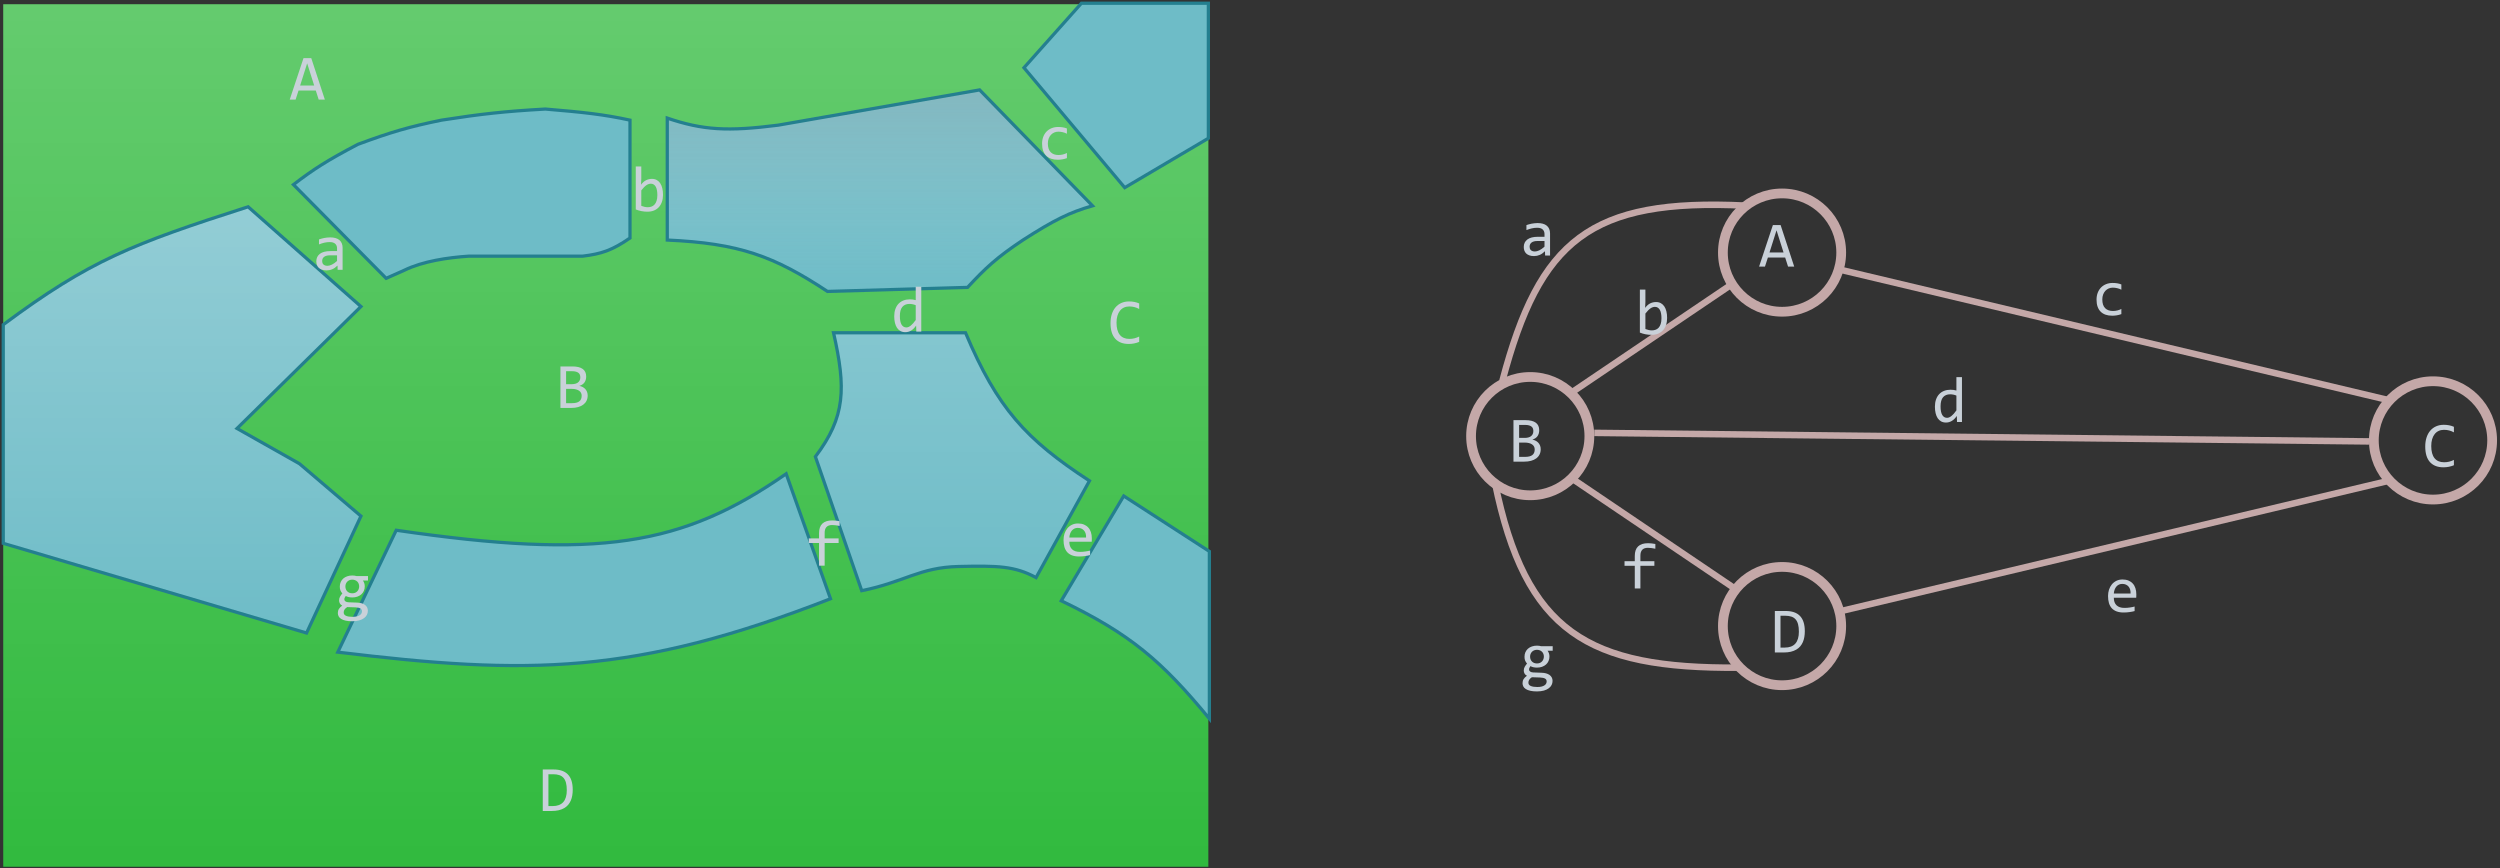 <svg width="769" height="267" viewBox="0 0 769 267" fill="none" xmlns="http://www.w3.org/2000/svg">
<rect x="0" y="0" width="769" height="267" fill="#333333" stroke="none"/>
<rect x="1" y="1.31" width="370.69" height="265.31" fill="#31BA3E"/>
<rect x="1" y="1.31" width="370.69" height="265.31" fill="url(#paint0_linear)" fill-opacity="0.25"/>
<path d="M121.877 163.099L103.901 200.602C162.288 207.701 195.261 207.666 255.462 184.175L241.825 145.743C209.898 167.935 184.072 172.213 121.877 163.099Z" fill="#6EBCC7" stroke="#247F8F"/>
<path d="M345.655 152.561L372 169.608V221.058C357.346 203.295 347.665 195.001 326.439 184.795L345.655 152.561Z" fill="#6EBCC7" stroke="#247F8F"/>
<path d="M294.825 174.257C282.737 174.543 278.31 179.01 265.07 181.696L250.813 140.474C260.09 128.2 260.26 119.472 256.392 102.351H296.994C306.836 125.674 315.62 135.171 335.117 147.912L318.69 177.667C312.13 174.107 306.912 173.971 294.825 174.257Z" fill="#6EBCC7"/>
<path d="M294.825 174.257C282.737 174.543 278.31 179.01 265.07 181.696L250.813 140.474C260.09 128.2 260.26 119.472 256.392 102.351H296.994C306.836 125.674 315.62 135.171 335.117 147.912L318.69 177.667C312.13 174.107 306.912 173.971 294.825 174.257Z" fill="url(#paint1_linear)" fill-opacity="0.15"/>
<path d="M294.825 174.257C282.737 174.543 278.31 179.01 265.07 181.696L250.813 140.474C260.09 128.2 260.26 119.472 256.392 102.351H296.994C306.836 125.674 315.62 135.171 335.117 147.912L318.69 177.667C312.13 174.107 306.912 173.971 294.825 174.257Z" stroke="#247F8F"/>
<path d="M345.965 57.719L314.971 20.836L332.637 1H371.69V42.532L345.965 57.719Z" fill="#6EBCC7" stroke="#247F8F"/>
<path d="M205.251 36.333V73.836C227.413 74.866 237.976 78.73 254.532 89.643L297.614 88.403C303.096 82.496 306.525 79.243 314.661 73.836C324.319 67.631 328.959 65.367 336.047 63.298L301.333 27.655L239.345 38.503C223.8 40.48 216.266 40.061 205.251 36.333Z" fill="#6EBCC7"/>
<path d="M205.251 36.333V73.836C227.413 74.866 237.976 78.73 254.532 89.643L297.614 88.403C303.096 82.496 306.525 79.243 314.661 73.836C324.319 67.631 328.959 65.367 336.047 63.298L301.333 27.655L239.345 38.503C223.8 40.48 216.266 40.061 205.251 36.333Z" fill="url(#paint2_linear)" fill-opacity="0.25"/>
<path d="M205.251 36.333V73.836C227.413 74.866 237.976 78.73 254.532 89.643L297.614 88.403C303.096 82.496 306.525 79.243 314.661 73.836C324.319 67.631 328.959 65.367 336.047 63.298L301.333 27.655L239.345 38.503C223.8 40.48 216.266 40.061 205.251 36.333Z" stroke="#247F8F"/>
<path d="M193.784 73.216V36.953C185.593 35.176 179.453 34.529 167.749 33.544C155.046 34.258 148.069 35.049 135.825 36.953C125.886 38.981 120.25 40.634 110.099 44.392C100.588 49.383 96.389 52.089 90.263 56.789L118.778 85.614L124.357 83.135C130.068 80.337 137.805 79.219 144.193 78.795H164.649H179.216C184.958 78.097 188.155 77.079 193.784 73.216Z" fill="#6EBCC7" stroke="#247F8F"/>
<path d="M1 99.871V167.129L94.292 194.713L111.029 158.76L92.123 142.643L72.906 131.795L111.029 94.292L76.316 63.608C40.672 75.076 27.667 80.052 1 99.871Z" fill="#6EBCC7"/>
<path d="M1 99.871V167.129L94.292 194.713L111.029 158.76L92.123 142.643L72.906 131.795L111.029 94.292L76.316 63.608C40.672 75.076 27.667 80.052 1 99.871Z" fill="url(#paint3_linear)" fill-opacity="0.25"/>
<path d="M1 99.871V167.129L94.292 194.713L111.029 158.76L92.123 142.643L72.906 131.795L111.029 94.292L76.316 63.608C40.672 75.076 27.667 80.052 1 99.871Z" stroke="#247F8F"/>
<path d="M103.861 83L103.822 81.682C103.288 82.209 102.745 82.59 102.191 82.824C101.645 83.059 101.068 83.176 100.463 83.176C99.903 83.176 99.424 83.104 99.027 82.961C98.63 82.818 98.301 82.622 98.041 82.375C97.787 82.121 97.598 81.825 97.475 81.486C97.357 81.148 97.299 80.78 97.299 80.383C97.299 79.4 97.663 78.632 98.393 78.078C99.128 77.518 100.212 77.238 101.645 77.238H103.676V76.379C103.676 75.799 103.49 75.337 103.119 74.992C102.748 74.641 102.182 74.465 101.42 74.465C100.867 74.465 100.32 74.527 99.779 74.65C99.245 74.774 98.692 74.95 98.119 75.178V73.644C98.334 73.566 98.572 73.492 98.832 73.42C99.099 73.342 99.379 73.273 99.672 73.215C99.965 73.156 100.271 73.111 100.59 73.078C100.909 73.039 101.231 73.019 101.557 73.019C102.149 73.019 102.683 73.085 103.158 73.215C103.633 73.345 104.034 73.544 104.359 73.811C104.691 74.078 104.945 74.413 105.121 74.816C105.297 75.22 105.385 75.695 105.385 76.242V83H103.861ZM103.676 78.537H101.518C101.094 78.537 100.73 78.579 100.424 78.664C100.118 78.749 99.867 78.869 99.672 79.025C99.477 79.182 99.33 79.37 99.232 79.592C99.141 79.807 99.096 80.051 99.096 80.324C99.096 80.513 99.125 80.695 99.184 80.871C99.242 81.04 99.337 81.193 99.467 81.33C99.597 81.46 99.766 81.564 99.975 81.643C100.183 81.721 100.437 81.76 100.736 81.76C101.127 81.76 101.573 81.643 102.074 81.408C102.582 81.167 103.116 80.79 103.676 80.275V78.537Z" fill="#C9D1D9"/>
<path d="M203.941 59.922C203.941 60.736 203.827 61.465 203.6 62.109C203.378 62.747 203.059 63.291 202.643 63.74C202.232 64.183 201.731 64.525 201.139 64.766C200.546 65 199.879 65.117 199.137 65.117C198.557 65.117 197.965 65.062 197.359 64.951C196.754 64.841 196.155 64.665 195.562 64.424V51.201H197.262V55L197.184 56.816C197.672 56.159 198.193 55.697 198.746 55.43C199.306 55.156 199.905 55.02 200.543 55.02C201.103 55.02 201.594 55.137 202.018 55.371C202.441 55.605 202.796 55.938 203.082 56.367C203.368 56.79 203.583 57.305 203.727 57.91C203.87 58.509 203.941 59.18 203.941 59.922ZM202.203 60C202.203 59.486 202.164 59.014 202.086 58.584C202.014 58.154 201.897 57.786 201.734 57.48C201.572 57.175 201.363 56.937 201.109 56.768C200.855 56.592 200.553 56.504 200.201 56.504C199.986 56.504 199.768 56.54 199.547 56.611C199.326 56.676 199.094 56.79 198.854 56.953C198.619 57.109 198.368 57.321 198.102 57.588C197.841 57.848 197.561 58.174 197.262 58.565V63.32C197.594 63.45 197.932 63.555 198.277 63.633C198.622 63.704 198.951 63.74 199.264 63.74C199.654 63.74 200.025 63.678 200.377 63.555C200.735 63.431 201.048 63.226 201.314 62.94C201.588 62.647 201.803 62.262 201.959 61.787C202.122 61.305 202.203 60.71 202.203 60Z" fill="#C9D1D9"/>
<path d="M328.18 48.639C327.737 48.808 327.281 48.932 326.812 49.01C326.35 49.094 325.872 49.137 325.377 49.137C323.827 49.137 322.633 48.717 321.793 47.877C320.96 47.037 320.543 45.81 320.543 44.195C320.543 43.421 320.663 42.717 320.904 42.086C321.145 41.454 321.484 40.914 321.92 40.465C322.356 40.016 322.877 39.671 323.482 39.43C324.088 39.182 324.755 39.059 325.484 39.059C325.992 39.059 326.467 39.094 326.91 39.166C327.353 39.238 327.776 39.355 328.18 39.518V41.139C327.757 40.917 327.324 40.758 326.881 40.66C326.445 40.556 325.992 40.504 325.523 40.504C325.087 40.504 324.674 40.589 324.283 40.758C323.899 40.921 323.561 41.158 323.268 41.471C322.975 41.783 322.743 42.164 322.574 42.613C322.405 43.062 322.32 43.57 322.32 44.137C322.32 45.322 322.607 46.21 323.18 46.803C323.759 47.389 324.56 47.682 325.582 47.682C326.044 47.682 326.49 47.63 326.92 47.525C327.356 47.421 327.776 47.265 328.18 47.057V48.639Z" fill="#C9D1D9"/>
<path d="M275.064 97.303C275.064 96.469 275.178 95.731 275.406 95.086C275.634 94.435 275.956 93.888 276.373 93.445C276.796 92.996 277.301 92.658 277.887 92.43C278.479 92.195 279.137 92.078 279.859 92.078C280.172 92.078 280.478 92.098 280.777 92.137C281.083 92.176 281.383 92.238 281.676 92.322V88.201H283.385V102H281.861L281.803 100.145C281.327 100.835 280.813 101.346 280.26 101.678C279.706 102.01 279.107 102.176 278.463 102.176C277.903 102.176 277.408 102.059 276.979 101.824C276.555 101.59 276.201 101.261 275.914 100.838C275.634 100.408 275.423 99.894 275.279 99.295C275.136 98.696 275.064 98.032 275.064 97.303ZM276.803 97.195C276.803 98.38 276.975 99.266 277.32 99.852C277.672 100.431 278.167 100.721 278.805 100.721C279.234 100.721 279.687 100.529 280.162 100.145C280.644 99.76 281.148 99.191 281.676 98.436V93.885C281.396 93.755 281.087 93.657 280.748 93.592C280.41 93.52 280.074 93.484 279.742 93.484C278.818 93.484 278.095 93.784 277.574 94.383C277.06 94.982 276.803 95.919 276.803 97.195Z" fill="#C9D1D9"/>
<path d="M335.844 165.58C335.844 165.821 335.84 166.023 335.834 166.186C335.827 166.348 335.818 166.501 335.805 166.645H328.92C328.92 167.647 329.2 168.419 329.76 168.959C330.32 169.493 331.127 169.76 332.182 169.76C332.468 169.76 332.755 169.75 333.041 169.73C333.327 169.704 333.604 169.672 333.871 169.633C334.138 169.594 334.392 169.551 334.633 169.506C334.88 169.454 335.108 169.398 335.316 169.34V170.736C334.854 170.867 334.33 170.971 333.744 171.049C333.165 171.133 332.562 171.176 331.938 171.176C331.098 171.176 330.375 171.062 329.77 170.834C329.164 170.606 328.666 170.277 328.275 169.848C327.891 169.411 327.605 168.881 327.416 168.256C327.234 167.624 327.143 166.911 327.143 166.117C327.143 165.427 327.24 164.776 327.436 164.164C327.637 163.546 327.927 163.005 328.305 162.543C328.689 162.074 329.158 161.703 329.711 161.43C330.264 161.156 330.893 161.02 331.596 161.02C332.279 161.02 332.885 161.127 333.412 161.342C333.939 161.557 334.382 161.863 334.74 162.26C335.105 162.65 335.378 163.129 335.561 163.695C335.749 164.255 335.844 164.883 335.844 165.58ZM334.076 165.336C334.096 164.9 334.053 164.503 333.949 164.145C333.845 163.78 333.682 163.467 333.461 163.207C333.246 162.947 332.976 162.745 332.65 162.602C332.325 162.452 331.947 162.377 331.518 162.377C331.146 162.377 330.808 162.449 330.502 162.592C330.196 162.735 329.932 162.937 329.711 163.197C329.49 163.458 329.311 163.77 329.174 164.135C329.037 164.499 328.952 164.9 328.92 165.336H334.076Z" fill="#C9D1D9"/>
<path d="M258.264 161.783C257.372 161.594 256.604 161.5 255.959 161.5C254.429 161.5 253.664 162.301 253.664 163.902V165.621H257.961V167.037H253.664V174H251.936V167.037H248.781V165.621H251.936V164C251.936 161.389 253.296 160.084 256.018 160.084C256.695 160.084 257.443 160.162 258.264 160.318V161.783Z" fill="#C9D1D9"/>
<path d="M111.623 178.582C111.805 178.81 111.945 179.077 112.043 179.383C112.147 179.682 112.199 180.008 112.199 180.359C112.199 180.867 112.105 181.333 111.916 181.756C111.734 182.173 111.473 182.531 111.135 182.83C110.796 183.13 110.389 183.364 109.914 183.533C109.445 183.696 108.928 183.777 108.361 183.777C107.951 183.777 107.567 183.735 107.209 183.65C106.851 183.559 106.568 183.449 106.359 183.318C106.236 183.501 106.132 183.673 106.047 183.836C105.962 183.999 105.92 184.181 105.92 184.383C105.92 184.63 106.037 184.835 106.271 184.998C106.512 185.161 106.828 185.249 107.219 185.262L109.797 185.359C110.285 185.372 110.734 185.434 111.145 185.545C111.561 185.656 111.916 185.815 112.209 186.023C112.508 186.232 112.74 186.489 112.902 186.795C113.072 187.101 113.156 187.456 113.156 187.859C113.156 188.296 113.062 188.709 112.873 189.1C112.684 189.49 112.391 189.832 111.994 190.125C111.604 190.424 111.105 190.662 110.5 190.838C109.895 191.014 109.175 191.102 108.342 191.102C107.548 191.102 106.87 191.036 106.311 190.906C105.757 190.783 105.301 190.607 104.943 190.379C104.585 190.158 104.325 189.891 104.162 189.578C103.999 189.272 103.918 188.934 103.918 188.562C103.918 188.087 104.029 187.671 104.25 187.312C104.471 186.954 104.813 186.609 105.275 186.277C105.106 186.199 104.96 186.102 104.836 185.984C104.712 185.867 104.611 185.74 104.533 185.604C104.455 185.46 104.396 185.311 104.357 185.154C104.318 184.998 104.299 184.845 104.299 184.695C104.299 184.272 104.396 183.885 104.592 183.533C104.794 183.182 105.031 182.85 105.305 182.537C105.181 182.387 105.07 182.241 104.973 182.098C104.882 181.954 104.8 181.801 104.729 181.639C104.663 181.469 104.611 181.29 104.572 181.102C104.54 180.906 104.523 180.685 104.523 180.438C104.523 179.93 104.615 179.467 104.797 179.051C104.986 178.628 105.246 178.266 105.578 177.967C105.917 177.667 106.32 177.436 106.789 177.273C107.264 177.104 107.788 177.02 108.361 177.02C108.602 177.02 108.833 177.036 109.055 177.068C109.276 177.101 109.471 177.143 109.641 177.195H113.195V178.582H111.623ZM105.725 188.416C105.725 188.878 105.965 189.214 106.447 189.422C106.929 189.637 107.6 189.744 108.459 189.744C108.999 189.744 109.452 189.695 109.816 189.598C110.188 189.5 110.484 189.37 110.705 189.207C110.933 189.051 111.096 188.868 111.193 188.66C111.291 188.458 111.34 188.25 111.34 188.035C111.34 187.638 111.177 187.345 110.852 187.156C110.526 186.967 110.028 186.857 109.357 186.824L106.799 186.736C106.584 186.88 106.405 187.02 106.262 187.156C106.125 187.293 106.018 187.43 105.939 187.566C105.861 187.71 105.806 187.85 105.773 187.986C105.741 188.13 105.725 188.273 105.725 188.416ZM106.242 180.398C106.242 180.711 106.294 180.997 106.398 181.258C106.503 181.518 106.649 181.74 106.838 181.922C107.027 182.104 107.248 182.247 107.502 182.352C107.762 182.449 108.049 182.498 108.361 182.498C108.7 182.498 108.999 182.443 109.26 182.332C109.527 182.215 109.748 182.059 109.924 181.863C110.106 181.668 110.243 181.443 110.334 181.189C110.432 180.936 110.48 180.672 110.48 180.398C110.48 180.086 110.428 179.799 110.324 179.539C110.22 179.279 110.074 179.057 109.885 178.875C109.696 178.693 109.471 178.553 109.211 178.455C108.957 178.351 108.674 178.299 108.361 178.299C108.023 178.299 107.72 178.357 107.453 178.475C107.193 178.592 106.971 178.748 106.789 178.943C106.613 179.132 106.477 179.354 106.379 179.607C106.288 179.861 106.242 180.125 106.242 180.398Z" fill="#C9D1D9"/>
<path d="M99.922 30.637H98.027L97.139 27.854H91.826L90.928 30.637H89.121L93.359 17.874H95.742L99.922 30.637ZM96.641 26.302L94.482 19.475L92.324 26.302H96.641Z" fill="#C9D1D9"/>
<path d="M180.77 121.661C180.77 122.273 180.649 122.817 180.408 123.292C180.174 123.761 179.836 124.158 179.393 124.483C178.957 124.809 178.426 125.056 177.801 125.226C177.183 125.395 176.492 125.479 175.731 125.479H172.391V112.716H176.043C178.888 112.716 180.311 113.751 180.311 115.821C180.311 116.511 180.145 117.104 179.813 117.599C179.487 118.093 178.953 118.461 178.211 118.702C178.556 118.767 178.882 118.878 179.188 119.034C179.5 119.19 179.774 119.392 180.008 119.64C180.242 119.887 180.428 120.18 180.565 120.519C180.701 120.857 180.77 121.238 180.77 121.661ZM178.504 116.056C178.504 115.795 178.465 115.551 178.387 115.323C178.309 115.089 178.172 114.89 177.977 114.728C177.781 114.558 177.518 114.425 177.186 114.327C176.854 114.229 176.434 114.181 175.926 114.181H174.129V118.175H175.867C176.265 118.175 176.623 118.132 176.942 118.048C177.267 117.963 177.544 117.833 177.772 117.657C178.006 117.481 178.185 117.263 178.309 117.003C178.439 116.736 178.504 116.42 178.504 116.056ZM178.924 121.72C178.924 121.394 178.856 121.101 178.719 120.841C178.582 120.58 178.384 120.362 178.123 120.187C177.863 120.004 177.544 119.864 177.166 119.767C176.795 119.669 176.375 119.62 175.906 119.62H174.129V124.015H175.965C176.961 124.015 177.703 123.829 178.192 123.458C178.68 123.087 178.924 122.507 178.924 121.72Z" fill="#C9D1D9"/>
<path d="M350.413 105.165C349.391 105.588 348.32 105.8 347.2 105.8C345.396 105.8 344.01 105.262 343.04 104.188C342.076 103.108 341.594 101.512 341.594 99.403C341.594 98.381 341.728 97.457 341.995 96.63C342.262 95.803 342.643 95.103 343.137 94.53C343.632 93.951 344.231 93.505 344.934 93.192C345.637 92.88 346.425 92.723 347.297 92.723C347.89 92.723 348.44 92.775 348.948 92.88C349.456 92.977 349.944 93.13 350.413 93.339V95.048C349.95 94.794 349.472 94.602 348.977 94.471C348.482 94.335 347.942 94.266 347.356 94.266C346.757 94.266 346.213 94.38 345.725 94.608C345.243 94.829 344.833 95.155 344.495 95.585C344.156 96.008 343.896 96.529 343.713 97.147C343.531 97.759 343.44 98.459 343.44 99.247C343.44 100.9 343.775 102.147 344.446 102.987C345.116 103.827 346.1 104.247 347.395 104.247C347.942 104.247 348.466 104.185 348.967 104.061C349.469 103.931 349.95 103.752 350.413 103.524V105.165Z" fill="#C9D1D9"/>
<path d="M176.172 242.933C176.172 243.545 176.123 244.131 176.026 244.69C175.934 245.25 175.785 245.771 175.576 246.253C175.368 246.735 175.098 247.174 174.766 247.571C174.434 247.962 174.027 248.297 173.545 248.577C173.063 248.857 172.503 249.075 171.865 249.232C171.227 249.381 170.502 249.456 169.688 249.456H166.953V236.692H170.244C172.237 236.692 173.721 237.207 174.698 238.235C175.681 239.258 176.172 240.823 176.172 242.933ZM174.346 243.06C174.346 242.155 174.261 241.39 174.092 240.765C173.923 240.14 173.666 239.635 173.321 239.251C172.976 238.867 172.543 238.59 172.022 238.421C171.501 238.245 170.889 238.157 170.186 238.157H168.692V247.952H169.99C172.894 247.952 174.346 246.321 174.346 243.06Z" fill="#C9D1D9"/>
<circle cx="470.695" cy="134.153" r="18.195" stroke="#C4A8A8" stroke-width="3"/>
<path d="M473.922 138.182C473.922 138.794 473.801 139.337 473.561 139.812C473.326 140.281 472.988 140.678 472.545 141.004C472.109 141.329 471.578 141.577 470.953 141.746C470.335 141.915 469.645 142 468.883 142H465.543V129.236H469.195C472.04 129.236 473.463 130.271 473.463 132.342C473.463 133.032 473.297 133.624 472.965 134.119C472.639 134.614 472.105 134.982 471.363 135.223C471.708 135.288 472.034 135.398 472.34 135.555C472.652 135.711 472.926 135.913 473.16 136.16C473.395 136.408 473.58 136.701 473.717 137.039C473.854 137.378 473.922 137.758 473.922 138.182ZM471.656 132.576C471.656 132.316 471.617 132.072 471.539 131.844C471.461 131.609 471.324 131.411 471.129 131.248C470.934 131.079 470.67 130.945 470.338 130.848C470.006 130.75 469.586 130.701 469.078 130.701H467.281V134.695H469.02C469.417 134.695 469.775 134.653 470.094 134.568C470.419 134.484 470.696 134.354 470.924 134.178C471.158 134.002 471.337 133.784 471.461 133.523C471.591 133.257 471.656 132.941 471.656 132.576ZM472.076 138.24C472.076 137.915 472.008 137.622 471.871 137.361C471.734 137.101 471.536 136.883 471.275 136.707C471.015 136.525 470.696 136.385 470.318 136.287C469.947 136.189 469.527 136.141 469.059 136.141H467.281V140.535H469.117C470.113 140.535 470.855 140.35 471.344 139.979C471.832 139.607 472.076 139.028 472.076 138.24Z" fill="#C9D1D9"/>
<circle cx="548.16" cy="77.695" r="18.195" stroke="#C4A8A8" stroke-width="3"/>
<path d="M551.898 82H550.004L549.115 79.217H543.803L542.904 82H541.098L545.336 69.236H547.719L551.898 82ZM548.617 77.664L546.459 70.838L544.301 77.664H548.617Z" fill="#C9D1D9"/>
<circle cx="748.389" cy="135.466" r="18.195" stroke="#C4A8A8" stroke-width="3"/>
<path d="M754.824 143.109C753.801 143.532 752.73 143.744 751.611 143.744C749.807 143.744 748.421 143.207 747.45 142.133C746.487 141.052 746.005 139.457 746.005 137.348C746.005 136.325 746.139 135.401 746.406 134.574C746.672 133.747 747.053 133.047 747.548 132.474C748.043 131.895 748.642 131.449 749.345 131.137C750.048 130.824 750.836 130.668 751.708 130.668C752.301 130.668 752.851 130.72 753.359 130.824C753.866 130.922 754.355 131.075 754.824 131.283V132.992C754.361 132.738 753.883 132.546 753.388 132.416C752.893 132.279 752.353 132.211 751.767 132.211C751.168 132.211 750.624 132.325 750.136 132.553C749.654 132.774 749.244 133.099 748.906 133.529C748.567 133.952 748.307 134.473 748.124 135.092C747.942 135.704 747.851 136.404 747.851 137.191C747.851 138.845 748.186 140.092 748.857 140.932C749.527 141.771 750.51 142.191 751.806 142.191C752.353 142.191 752.877 142.129 753.378 142.006C753.88 141.876 754.361 141.696 754.824 141.469V143.109Z" fill="#C9D1D9"/>
<circle cx="548.16" cy="192.58" r="18.195" stroke="#C4A8A8" stroke-width="3"/>
<path d="M555.161 194.179C555.161 194.791 555.112 195.377 555.015 195.937C554.923 196.496 554.774 197.017 554.565 197.499C554.357 197.981 554.087 198.42 553.755 198.817C553.423 199.208 553.016 199.543 552.534 199.823C552.052 200.103 551.492 200.321 550.854 200.478C550.216 200.627 549.49 200.702 548.677 200.702H545.942V187.939H549.233C551.225 187.939 552.71 188.453 553.686 189.482C554.669 190.504 555.161 192.069 555.161 194.179ZM553.335 194.306C553.335 193.401 553.25 192.636 553.081 192.011C552.912 191.386 552.655 190.881 552.309 190.497C551.964 190.113 551.531 189.836 551.011 189.667C550.49 189.491 549.878 189.403 549.175 189.403H547.681V199.198H548.979C551.883 199.198 553.335 197.567 553.335 194.306Z" fill="#C9D1D9"/>
<line x1="483.265" y1="120.851" x2="531.845" y2="88.026" stroke="#C4A8A8" stroke-width="2"/>
<line x1="484.384" y1="147.767" x2="532.964" y2="180.591" stroke="#C4A8A8" stroke-width="2"/>
<path d="M462.16 117.084C473.614 73.933 489.001 60.904 537 63.252" stroke="#C4A8A8" stroke-width="2"/>
<path d="M534.702 205.382C488.46 205.657 469.261 194.682 459.799 148.26" stroke="#C4A8A8" stroke-width="2"/>
<line x1="490.4" y1="133.153" x2="728.706" y2="135.779" stroke="#C4A8A8" stroke-width="2"/>
<path d="M566.214 187.985L735.091 147.818" stroke="#C4A8A8" stroke-width="2"/>
<path d="M565.973 82.947L734.851 123.113" stroke="#C4A8A8" stroke-width="2"/>
<path d="M475.274 78.595L475.234 77.277C474.701 77.804 474.157 78.185 473.604 78.42C473.057 78.654 472.481 78.771 471.875 78.771C471.315 78.771 470.837 78.7 470.44 78.556C470.042 78.413 469.714 78.218 469.453 77.97C469.199 77.716 469.011 77.42 468.887 77.082C468.77 76.743 468.711 76.375 468.711 75.978C468.711 74.995 469.076 74.227 469.805 73.674C470.54 73.114 471.624 72.834 473.057 72.834H475.088V71.974C475.088 71.395 474.902 70.933 474.531 70.588C474.16 70.236 473.594 70.06 472.832 70.06C472.279 70.06 471.732 70.122 471.191 70.246C470.658 70.37 470.104 70.545 469.531 70.773V69.24C469.746 69.162 469.984 69.087 470.244 69.015C470.511 68.937 470.791 68.869 471.084 68.81C471.377 68.752 471.683 68.706 472.002 68.674C472.321 68.635 472.643 68.615 472.969 68.615C473.561 68.615 474.095 68.68 474.57 68.81C475.046 68.941 475.446 69.139 475.772 69.406C476.104 69.673 476.358 70.008 476.533 70.412C476.709 70.816 476.797 71.291 476.797 71.838V78.595H475.274ZM475.088 74.132H472.93C472.507 74.132 472.142 74.175 471.836 74.26C471.53 74.344 471.279 74.465 471.084 74.621C470.889 74.777 470.742 74.966 470.645 75.187C470.553 75.402 470.508 75.646 470.508 75.92C470.508 76.108 470.537 76.291 470.596 76.466C470.654 76.636 470.749 76.789 470.879 76.925C471.009 77.056 471.178 77.16 471.387 77.238C471.595 77.316 471.849 77.355 472.149 77.355C472.539 77.355 472.985 77.238 473.486 77.004C473.994 76.763 474.528 76.385 475.088 75.871V74.132Z" fill="#C9D1D9"/>
<path d="M512.804 97.807C512.804 98.621 512.69 99.35 512.462 99.995C512.241 100.633 511.922 101.177 511.505 101.626C511.095 102.068 510.594 102.41 510.001 102.651C509.409 102.885 508.741 103.003 507.999 103.003C507.42 103.003 506.827 102.947 506.222 102.837C505.616 102.726 505.018 102.55 504.425 102.309V89.087H506.124V92.885L506.046 94.702C506.534 94.044 507.055 93.582 507.609 93.315C508.169 93.042 508.768 92.905 509.406 92.905C509.965 92.905 510.457 93.022 510.88 93.257C511.303 93.491 511.658 93.823 511.945 94.253C512.231 94.676 512.446 95.19 512.589 95.796C512.732 96.395 512.804 97.065 512.804 97.807ZM511.066 97.885C511.066 97.371 511.027 96.899 510.949 96.469C510.877 96.04 510.76 95.672 510.597 95.366C510.434 95.06 510.226 94.822 509.972 94.653C509.718 94.477 509.415 94.389 509.064 94.389C508.849 94.389 508.631 94.425 508.409 94.497C508.188 94.562 507.957 94.676 507.716 94.839C507.482 94.995 507.231 95.207 506.964 95.473C506.704 95.734 506.424 96.059 506.124 96.45V101.206C506.456 101.336 506.795 101.44 507.14 101.518C507.485 101.59 507.814 101.626 508.126 101.626C508.517 101.626 508.888 101.564 509.24 101.44C509.598 101.316 509.91 101.111 510.177 100.825C510.45 100.532 510.665 100.148 510.822 99.673C510.984 99.191 511.066 98.595 511.066 97.885Z" fill="#C9D1D9"/>
<path d="M476.035 200.162C476.218 200.39 476.358 200.657 476.455 200.963C476.559 201.262 476.611 201.588 476.611 201.939C476.611 202.447 476.517 202.913 476.328 203.336C476.146 203.753 475.886 204.111 475.547 204.41C475.208 204.71 474.802 204.944 474.326 205.113C473.858 205.276 473.34 205.357 472.774 205.357C472.363 205.357 471.979 205.315 471.621 205.23C471.263 205.139 470.98 205.029 470.772 204.898C470.648 205.081 470.544 205.253 470.459 205.416C470.374 205.579 470.332 205.761 470.332 205.963C470.332 206.21 470.449 206.415 470.684 206.578C470.925 206.741 471.24 206.829 471.631 206.842L474.209 206.939C474.697 206.952 475.147 207.014 475.557 207.125C475.973 207.236 476.328 207.395 476.621 207.604C476.921 207.812 477.152 208.069 477.315 208.375C477.484 208.681 477.568 209.036 477.568 209.439C477.568 209.876 477.474 210.289 477.285 210.68C477.096 211.07 476.803 211.412 476.406 211.705C476.016 212.005 475.518 212.242 474.912 212.418C474.307 212.594 473.587 212.682 472.754 212.682C471.96 212.682 471.283 212.617 470.723 212.486C470.169 212.363 469.714 212.187 469.356 211.959C468.997 211.738 468.737 211.471 468.574 211.158C468.412 210.852 468.33 210.514 468.33 210.143C468.33 209.667 468.441 209.251 468.662 208.893C468.884 208.535 469.225 208.189 469.688 207.857C469.518 207.779 469.372 207.682 469.248 207.564C469.124 207.447 469.024 207.32 468.945 207.184C468.867 207.04 468.809 206.891 468.77 206.734C468.731 206.578 468.711 206.425 468.711 206.275C468.711 205.852 468.809 205.465 469.004 205.113C469.206 204.762 469.443 204.43 469.717 204.117C469.593 203.967 469.483 203.821 469.385 203.678C469.294 203.535 469.212 203.382 469.141 203.219C469.076 203.049 469.024 202.87 468.984 202.682C468.952 202.486 468.936 202.265 468.936 202.018C468.936 201.51 469.027 201.048 469.209 200.631C469.398 200.208 469.658 199.846 469.99 199.547C470.329 199.247 470.733 199.016 471.201 198.854C471.677 198.684 472.201 198.6 472.774 198.6C473.014 198.6 473.246 198.616 473.467 198.648C473.688 198.681 473.884 198.723 474.053 198.775H477.608V200.162H476.035ZM470.137 209.996C470.137 210.458 470.378 210.794 470.859 211.002C471.341 211.217 472.012 211.324 472.871 211.324C473.412 211.324 473.864 211.275 474.229 211.178C474.6 211.08 474.896 210.95 475.117 210.787C475.345 210.631 475.508 210.449 475.606 210.24C475.703 210.038 475.752 209.83 475.752 209.615C475.752 209.218 475.589 208.925 475.264 208.736C474.938 208.548 474.44 208.437 473.77 208.404L471.211 208.316C470.996 208.46 470.817 208.6 470.674 208.736C470.537 208.873 470.43 209.01 470.352 209.146C470.274 209.29 470.218 209.43 470.186 209.566C470.153 209.71 470.137 209.853 470.137 209.996ZM470.654 201.979C470.654 202.291 470.706 202.577 470.811 202.838C470.915 203.098 471.061 203.32 471.25 203.502C471.439 203.684 471.66 203.827 471.914 203.932C472.175 204.029 472.461 204.078 472.774 204.078C473.112 204.078 473.412 204.023 473.672 203.912C473.939 203.795 474.16 203.639 474.336 203.443C474.518 203.248 474.655 203.023 474.746 202.77C474.844 202.516 474.893 202.252 474.893 201.979C474.893 201.666 474.841 201.38 474.736 201.119C474.632 200.859 474.486 200.637 474.297 200.455C474.108 200.273 473.884 200.133 473.623 200.035C473.369 199.931 473.086 199.879 472.774 199.879C472.435 199.879 472.132 199.938 471.865 200.055C471.605 200.172 471.384 200.328 471.201 200.523C471.025 200.712 470.889 200.934 470.791 201.188C470.7 201.441 470.654 201.705 470.654 201.979Z" fill="#C9D1D9"/>
<path d="M509.187 168.791C508.295 168.602 507.527 168.508 506.883 168.508C505.353 168.508 504.588 169.308 504.588 170.91V172.629H508.885V174.045H504.588V181.008H502.859V174.045H499.705V172.629H502.859V171.008C502.859 168.397 504.22 167.092 506.941 167.092C507.618 167.092 508.367 167.17 509.187 167.326V168.791Z" fill="#C9D1D9"/>
<path d="M595.179 125.104C595.179 124.271 595.293 123.532 595.521 122.887C595.749 122.236 596.071 121.69 596.487 121.247C596.911 120.798 597.415 120.459 598.001 120.231C598.594 119.997 599.251 119.88 599.974 119.88C600.286 119.88 600.592 119.899 600.892 119.938C601.198 119.977 601.497 120.039 601.79 120.124V116.003H603.499V129.802H601.976L601.917 127.946C601.442 128.636 600.928 129.147 600.374 129.479C599.821 129.811 599.222 129.977 598.577 129.977C598.017 129.977 597.523 129.86 597.093 129.626C596.67 129.391 596.315 129.063 596.028 128.639C595.749 128.21 595.537 127.695 595.394 127.096C595.25 126.497 595.179 125.833 595.179 125.104ZM596.917 124.997C596.917 126.182 597.09 127.067 597.435 127.653C597.786 128.233 598.281 128.522 598.919 128.522C599.349 128.522 599.801 128.33 600.277 127.946C600.758 127.562 601.263 126.992 601.79 126.237V121.686C601.51 121.556 601.201 121.458 600.862 121.393C600.524 121.322 600.189 121.286 599.857 121.286C598.932 121.286 598.209 121.585 597.689 122.184C597.174 122.783 596.917 123.721 596.917 124.997Z" fill="#C9D1D9"/>
<path d="M652.531 96.616C652.088 96.785 651.632 96.909 651.164 96.987C650.701 97.072 650.223 97.114 649.728 97.114C648.179 97.114 646.984 96.694 646.144 95.854C645.311 95.014 644.894 93.787 644.894 92.172C644.894 91.398 645.014 90.695 645.255 90.063C645.496 89.431 645.835 88.891 646.271 88.442C646.707 87.993 647.228 87.648 647.833 87.407C648.439 87.159 649.106 87.036 649.835 87.036C650.343 87.036 650.818 87.072 651.261 87.143C651.704 87.215 652.127 87.332 652.531 87.495V89.116C652.108 88.894 651.675 88.735 651.232 88.637C650.796 88.533 650.343 88.481 649.874 88.481C649.438 88.481 649.025 88.566 648.634 88.735C648.25 88.898 647.912 89.135 647.619 89.448C647.326 89.76 647.095 90.141 646.925 90.59C646.756 91.04 646.671 91.547 646.671 92.114C646.671 93.299 646.958 94.187 647.531 94.78C648.11 95.366 648.911 95.659 649.933 95.659C650.395 95.659 650.841 95.607 651.271 95.502C651.707 95.398 652.127 95.242 652.531 95.034V96.616Z" fill="#C9D1D9"/>
<path d="M657.134 182.809C657.134 183.05 657.13 183.252 657.124 183.414C657.117 183.577 657.108 183.73 657.095 183.873H650.21C650.21 184.876 650.49 185.648 651.05 186.188C651.61 186.722 652.417 186.989 653.472 186.989C653.758 186.989 654.045 186.979 654.331 186.959C654.617 186.933 654.894 186.901 655.161 186.862C655.428 186.823 655.682 186.78 655.923 186.735C656.17 186.683 656.398 186.627 656.606 186.569V187.965C656.144 188.095 655.62 188.2 655.034 188.278C654.455 188.362 653.852 188.405 653.227 188.405C652.388 188.405 651.665 188.291 651.059 188.063C650.454 187.835 649.956 187.506 649.565 187.077C649.181 186.64 648.895 186.11 648.706 185.485C648.524 184.853 648.433 184.14 648.433 183.346C648.433 182.656 648.53 182.005 648.726 181.393C648.927 180.775 649.217 180.234 649.595 179.772C649.979 179.303 650.448 178.932 651.001 178.659C651.554 178.385 652.183 178.248 652.886 178.248C653.569 178.248 654.175 178.356 654.702 178.571C655.229 178.786 655.672 179.092 656.03 179.489C656.395 179.879 656.668 180.358 656.851 180.924C657.039 181.484 657.134 182.112 657.134 182.809ZM655.366 182.565C655.386 182.129 655.343 181.732 655.239 181.373C655.135 181.009 654.972 180.696 654.751 180.436C654.536 180.176 654.266 179.974 653.94 179.831C653.615 179.681 653.237 179.606 652.808 179.606C652.436 179.606 652.098 179.678 651.792 179.821C651.486 179.964 651.222 180.166 651.001 180.426C650.78 180.687 650.601 180.999 650.464 181.364C650.327 181.728 650.242 182.129 650.21 182.565H655.366Z" fill="#C9D1D9"/>
<defs>
<linearGradient id="paint0_linear" x1="186.345" y1="1.31" x2="186.345" y2="266.62" gradientUnits="userSpaceOnUse">
<stop stop-color="white"/>
<stop offset="1" stop-color="white" stop-opacity="0"/>
</linearGradient>
<linearGradient id="paint1_linear" x1="292.965" y1="102.351" x2="292.965" y2="181.696" gradientUnits="userSpaceOnUse">
<stop stop-color="white"/>
<stop offset="1" stop-color="white" stop-opacity="0"/>
</linearGradient>
<linearGradient id="paint2_linear" x1="270.649" y1="27.655" x2="270.649" y2="89.643" gradientUnits="userSpaceOnUse">
<stop stop-color="#C3A8A8"/>
<stop offset="1" stop-color="white" stop-opacity="0"/>
</linearGradient>
<linearGradient id="paint3_linear" x1="56.015" y1="65.158" x2="56.015" y2="194.713" gradientUnits="userSpaceOnUse">
<stop stop-color="white"/>
<stop offset="1" stop-color="white" stop-opacity="0"/>
</linearGradient>
</defs>
</svg>
